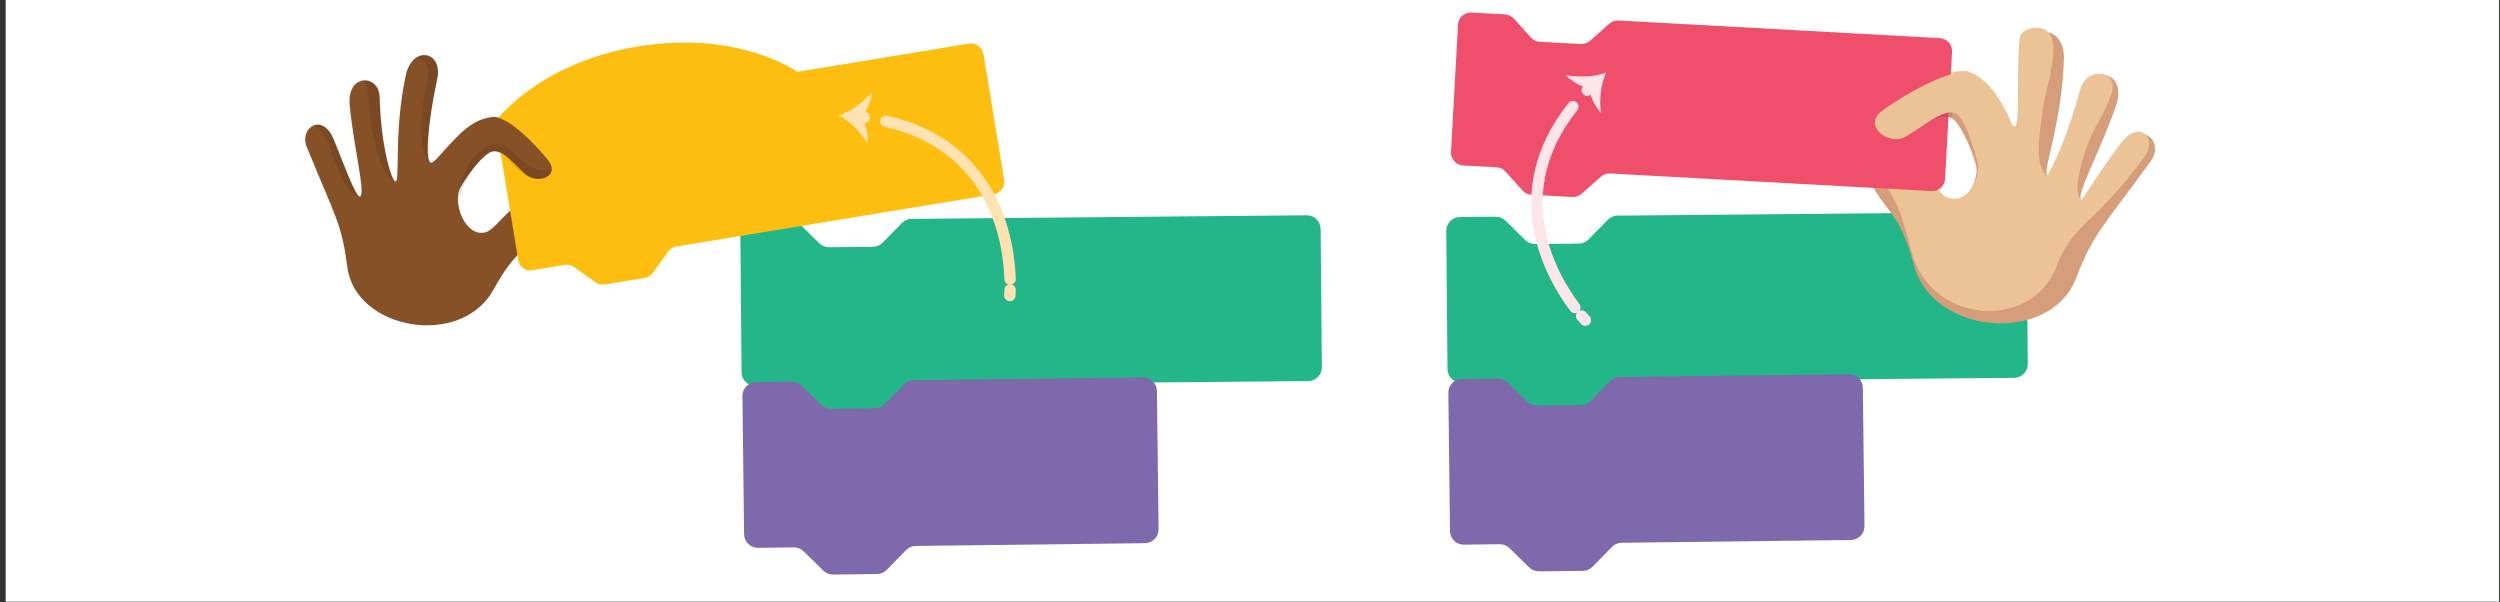 <svg width="440" height="106" viewBox="0 0 440 106" fill="none" xmlns="http://www.w3.org/2000/svg">
<rect x="0" y="0" width="440" height="106" fill="#333333" stroke="none"/>
<g clip-path="url(#clip0_1997_8733)">
<path d="M439.83 0H1V105.89H439.83V0Z" fill="white"/>
<path fill-rule="evenodd" clip-rule="evenodd" d="M282.99 38.67C283.44 38.21 284.06 37.95 284.7 37.94H286.12L354.22 37.32C355.56 37.31 356.66 38.39 356.67 39.73L356.89 64.05C356.9 65.39 355.82 66.49 354.48 66.5L286.38 67.11H284.96C284.31 67.13 283.7 67.39 283.25 67.85L279.84 71.32C279.39 71.78 278.77 72.04 278.13 72.05L270.42 72.12C269.77 72.12 269.15 71.88 268.69 71.42L265.22 68.01C264.76 67.56 264.14 67.31 263.49 67.31H262.07L257.21 67.37C255.87 67.38 254.77 66.3 254.76 64.96L254.54 40.64C254.53 39.3 255.61 38.2 256.95 38.19L261.81 38.15H263.23C263.88 38.13 264.5 38.38 264.96 38.83L268.43 42.24C268.89 42.69 269.51 42.94 270.16 42.94L277.87 42.87C278.52 42.87 279.13 42.6 279.58 42.14L282.99 38.67Z" fill="#23B689"/>
<path fill-rule="evenodd" clip-rule="evenodd" d="M283.35 67.08C283.8 66.62 284.42 66.35 285.06 66.35L286.48 66.33L325.4 65.86C326.74 65.84 327.85 66.92 327.86 68.26L328.15 92.58C328.17 93.92 327.09 95.03 325.75 95.04L286.83 95.51L285.41 95.53C284.76 95.53 284.15 95.8 283.7 96.26L280.3 99.74C279.85 100.2 279.23 100.47 278.59 100.47L270.88 100.56C270.23 100.56 269.61 100.32 269.15 99.87L265.67 96.47C265.21 96.02 264.59 95.77 263.94 95.78L262.52 95.8L257.66 95.86C256.32 95.88 255.21 94.8 255.2 93.46L254.91 69.14C254.89 67.8 255.97 66.69 257.31 66.68L262.17 66.62L263.59 66.6C264.24 66.6 264.86 66.84 265.32 67.29L268.8 70.69C269.26 71.14 269.88 71.39 270.53 71.38L278.24 71.29C278.88 71.29 279.5 71.02 279.95 70.56L283.35 67.08Z" fill="#7E69AD"/>
<path fill-rule="evenodd" clip-rule="evenodd" d="M158.75 39.24C159.2 38.78 159.82 38.52 160.46 38.51H161.88L229.98 37.89C231.32 37.88 232.42 38.96 232.43 40.3L232.65 64.62C232.66 65.96 231.58 67.06 230.24 67.07L162.14 67.68H160.72C160.07 67.7 159.46 67.96 159.01 68.42L155.6 71.89C155.15 72.35 154.53 72.61 153.89 72.62L146.18 72.69C145.53 72.69 144.91 72.45 144.45 71.99L140.98 68.58C140.52 68.13 139.9 67.88 139.25 67.88H137.83L132.97 67.94C131.63 67.95 130.53 66.87 130.52 65.53L130.3 41.21C130.29 39.87 131.37 38.77 132.71 38.76L137.57 38.72H138.99C139.64 38.7 140.26 38.95 140.72 39.4L144.19 42.81C144.65 43.26 145.27 43.51 145.92 43.51L153.63 43.44C154.28 43.44 154.89 43.17 155.34 42.71L158.75 39.24Z" fill="#23B689"/>
<path fill-rule="evenodd" clip-rule="evenodd" d="M159.11 67.64C159.56 67.18 160.18 66.91 160.82 66.91L162.24 66.89L201.16 66.42C202.5 66.4 203.61 67.48 203.62 68.82L203.91 93.14C203.93 94.48 202.85 95.59 201.51 95.6L162.59 96.07L161.17 96.09C160.52 96.09 159.91 96.36 159.46 96.82L156.06 100.3C155.61 100.76 154.99 101.03 154.35 101.03L146.64 101.12C145.99 101.12 145.37 100.88 144.91 100.43L141.43 97.03C140.97 96.58 140.35 96.33 139.7 96.34L138.28 96.36L133.42 96.42C132.08 96.44 130.97 95.36 130.96 94.02L130.67 69.7C130.65 68.36 131.73 67.25 133.07 67.24L137.93 67.18L139.35 67.16C140 67.16 140.62 67.4 141.08 67.85L144.56 71.25C145.02 71.7 145.64 71.95 146.29 71.94L154 71.85C154.64 71.85 155.26 71.58 155.71 71.12L159.11 67.64Z" fill="#7E69AD"/>
<path d="M330.14 33.73C325.35 26.03 331.6 25.66 334.27 27.74C338.27 30.86 339.23 35.39 341.1 36.32C344.76 38.12 348.61 32.09 347.77 29.04C346.79 25.44 344.73 21.38 343.44 20.75C341.72 19.9 339.53 21.65 336.34 23.45C333.57 25.02 329.08 22.36 332.83 19.61C338.02 15.8 342.95 13.49 345.27 14.37C347.1 15.07 348.92 16.52 350.72 19.5C353.03 23.34 353.74 25.27 354.34 25.63C355.7 26.44 356.97 17.78 357.14 9.69C357.26 4.08 363.47 4.4 363.25 10.49C362.84 21.95 359.39 30.45 360.33 30.79C360.98 31.03 364.57 25.19 367.16 15.69C368.33 11.4 374.44 12.73 372.43 18.57C369.77 26.31 365.26 34.47 366.28 35.23C366.99 35.76 371.73 28.52 373.89 25.64C377.29 21.12 380.86 25.19 378.56 28.34C369.57 40.66 368.46 41.08 365.32 49.12C360.87 60.52 340.25 59.15 336.86 46.7C334.53 38.16 332.7 37.85 330.12 33.71L330.14 33.73Z" fill="#D59D7A"/>
<path fill-rule="evenodd" clip-rule="evenodd" d="M331.45 32.01C326.66 24.31 332.91 23.94 335.58 26.02C339.58 29.14 340.54 33.67 342.41 34.6C346.07 36.4 348.82 31.41 347.99 28.36C347.01 24.76 345.59 20.65 344.31 20.02C342.59 19.17 340.85 19.93 337.67 21.73C334.9 23.3 330.41 20.64 334.16 17.89C339.35 14.08 344.28 11.77 346.6 12.65C348.43 13.35 350.25 14.8 352.05 17.78C354.36 21.62 353.75 21.84 354.36 22.2C355.72 23.01 354.73 14.68 355.48 6.58C355.64 4.9 361.59 2.88 361.38 8.97C361.25 12.5 360.14 15.59 359.68 18.43C358.65 24.8 358.19 29.36 360.33 30.93C362.43 27.2 364.35 22.18 366.08 15.85C367.25 11.56 372.95 12.33 371.66 16.36C370.36 20.4 368.72 21.89 367.37 25.6C366.12 29.05 364.81 34.11 366.35 35.21C369.46 30.52 371.73 27.22 373.18 25.3C376.58 20.78 379.75 24.41 377.45 27.57C368.46 39.89 365.06 38.92 361.92 46.96C357.47 58.36 339.88 56.97 336.49 44.51C334.16 35.97 334.07 36.15 331.5 32.01H331.45Z" fill="#ECC297"/>
<path fill-rule="evenodd" clip-rule="evenodd" d="M255.38 26.76L256.61 4.33C256.68 3.09 257.75 2.14 259 2.21L264.86 2.53C265.46 2.56 266.02 2.83 266.43 3.27L269.46 6.62C269.86 7.06 270.42 7.33 271.03 7.36L278.21 7.75C278.81 7.78 279.4 7.58 279.85 7.18L283.23 4.18C283.68 3.78 284.27 3.58 284.87 3.61L341.42 6.71C342.67 6.78 343.63 7.84 343.56 9.08L342.33 31.51C342.26 32.75 341.19 33.7 339.94 33.63L283.39 30.53C282.79 30.5 282.2 30.7 281.75 31.1L278.37 34.1C277.92 34.5 277.33 34.7 276.73 34.67L269.55 34.28C268.95 34.25 268.39 33.98 267.98 33.53L264.95 30.18C264.55 29.74 263.98 29.47 263.38 29.44L257.52 29.12C256.27 29.05 255.31 27.99 255.38 26.75V26.76Z" fill="#F04F6B"/>
<g opacity="0.1">
<path d="M343.46 20.77C341.73 19.91 339.23 21.69 336.05 23.44C333.29 24.96 328.77 22.3 332.5 19.63C337.66 15.92 342.82 13.61 345.15 14.5L343.45 20.78L343.46 20.77Z" fill="black"/>
</g>
<path fill-rule="evenodd" clip-rule="evenodd" d="M343.91 19.87C341.82 19.22 338.39 22.39 335.22 24.14C332.46 25.66 327.6 22.1 331.33 19.43C336.49 15.72 344.13 11.91 346.46 12.8L343.92 19.87H343.91Z" fill="#ECC297"/>
<path d="M86.83 51.03C90.72 43.96 92.42 44.12 95.58 41C101.5 35.22 96.03 33.57 93.24 34.81C89.03 36.68 87.21 40.51 85.36 40.91C81.76 41.7 79.62 35.52 81.02 33.04C82.69 30.07 85.36 26.93 86.65 26.67C88.35 26.29 89.91 28.29 92.35 30.59C94.45 32.6 98.98 31.22 96.29 27.98C92.51 23.5 88.66 20.35 86.44 20.62C84.66 20.86 82.74 21.72 80.52 24C77.66 26.88 76.59 28.47 75.98 28.62C74.63 29.04 75.38 21.11 76.95 13.94C78.04 8.95 72.52 7.9 71.4 13.33C69.25 23.55 70.47 31.84 69.6 31.93C68.97 31.98 67.07 26.07 66.81 17.08C66.68 13.03 61.02 12.88 61.55 18.49C62.23 25.93 64.41 34.11 63.36 34.58C62.63 34.9 59.98 27.48 58.7 24.45C56.7 19.73 52.65 22.55 53.97 25.82C59.23 38.69 60.11 39.29 61.14 47.07C62.61 58.07 81.1 61.31 86.82 51.04L86.83 51.03Z" fill="#875128"/>
<path d="M91.21 45.75L87.2 21.38C87.2 21.38 94.59 11.09 112.31 8.17C130.04 5.25 140.33 12.64 140.33 12.64L170.53 7.67C171.77 7.47 172.89 8.31 173.09 9.51L176.73 31.63C176.93 32.87 176.09 33.99 174.89 34.19L119.04 43.38C118.47 43.47 117.93 43.81 117.57 44.31L114.94 47.98C114.58 48.48 114.09 48.81 113.47 48.91L106.45 50.07C105.88 50.16 105.26 50.02 104.76 49.66L101.09 47.03C100.59 46.67 100.02 46.52 99.4 46.62L93.67 47.56C92.59 47.84 91.42 47 91.21 45.76V45.75Z" fill="#FDBE10"/>
<path d="M86.64 26.62C88.34 26.24 89.9 28.24 92.34 30.54C94.44 32.55 98.97 31.17 96.28 27.93C92.5 23.45 88.65 20.3 86.43 20.57" fill="#875128"/>
<g opacity="0.1">
<path d="M80.6 35.27C80.45 33.14 81.82 28.98 83.97 27.11C86.12 25.24 87.74 24.09 90.88 27.35C94.83 31.36 97.05 29.67 97.05 29.67C97.05 29.67 97.37 30.99 95.37 31.42C91.11 32.37 88.86 25.23 86.17 26.8C82.64 28.9 80.6 35.27 80.6 35.27Z" fill="black"/>
</g>
<g opacity="0.1">
<path d="M54.71 22.26C55.82 22.13 56.57 22.84 57.47 24.7C58.27 26.29 60.78 34.95 63.31 34.54C63.31 34.54 62.9 35.05 61.15 30.67C59.4 26.3 58.63 23.68 57.58 22.72C56.54 21.76 55.64 21.67 54.71 22.26Z" fill="black"/>
</g>
<g opacity="0.1">
<path d="M63.73 14.1C64.97 13.9 64.76 19.18 65.51 23.13C66.26 27.08 67.74 31.94 69.54 31.84C69.54 31.84 68.2 29.95 67.35 24.2C66.5 18.45 67.46 15.89 65.88 14.68C64.7 13.75 63.72 14.1 63.72 14.1H63.73Z" fill="black"/>
</g>
<g opacity="0.1">
<path d="M72.54 10.69C74 9.71 76.03 10.71 75.14 14.29C74.26 17.87 73.22 27.07 75.67 28.53C75.67 28.53 75 25.94 75.73 20.52C76.54 14.4 77.56 12.56 76.78 11.12C76.06 9.72 74.47 8.7 72.54 10.69Z" fill="black"/>
</g>
<path d="M151.14 20.56C151.48 20.6 151.81 20.63 152.13 20.68" stroke="#FFE2B2" stroke-width="2" stroke-miterlimit="10" stroke-linecap="round"/>
<path d="M155.91 21.34C175.02 25.68 177.55 42.33 177.78 49.12" stroke="#FFE2B2" stroke-width="2" stroke-miterlimit="10" stroke-linecap="round"/>
<path d="M177.78 51.02C177.76 51.66 177.73 52.01 177.73 52.01" stroke="#FFE2B2" stroke-width="2" stroke-miterlimit="10" stroke-linecap="round"/>
<path d="M151.53 20.62C152.65 19.66 153.31 17.64 153.46 16.21C151.88 18.02 149.9 19.55 147.58 20.32C149.76 21.39 151.4 23.3 152.76 25.28C152.76 23.74 152.52 21.85 151.53 20.63V20.62Z" fill="#FFE2B2"/>
<path d="M280.06 15.17C279.82 15.41 279.59 15.64 279.36 15.88" stroke="#FDE5EA" stroke-width="2" stroke-miterlimit="10" stroke-linecap="round"/>
<path d="M276.83 18.76C264.64 34.11 273.09 48.68 277.17 54.11" stroke="#FDE5EA" stroke-width="2" stroke-miterlimit="10" stroke-linecap="round"/>
<path d="M278.36 55.61C278.77 56.1 279.02 56.35 279.02 56.35" stroke="#FDE5EA" stroke-width="2" stroke-miterlimit="10" stroke-linecap="round"/>
<path d="M279.8 15.47C279.75 16.95 280.8 18.8 281.75 19.87C281.48 17.49 281.69 14.99 282.69 12.76C280.43 13.64 277.91 13.56 275.53 13.24C276.67 14.28 278.22 15.38 279.79 15.47H279.8Z" fill="#FDE5EA"/>
</g>
<defs>
<clipPath id="clip0_1997_8733">
<rect width="438.83" height="105.89" fill="white" transform="translate(1)"/>
</clipPath>
</defs>
</svg>
